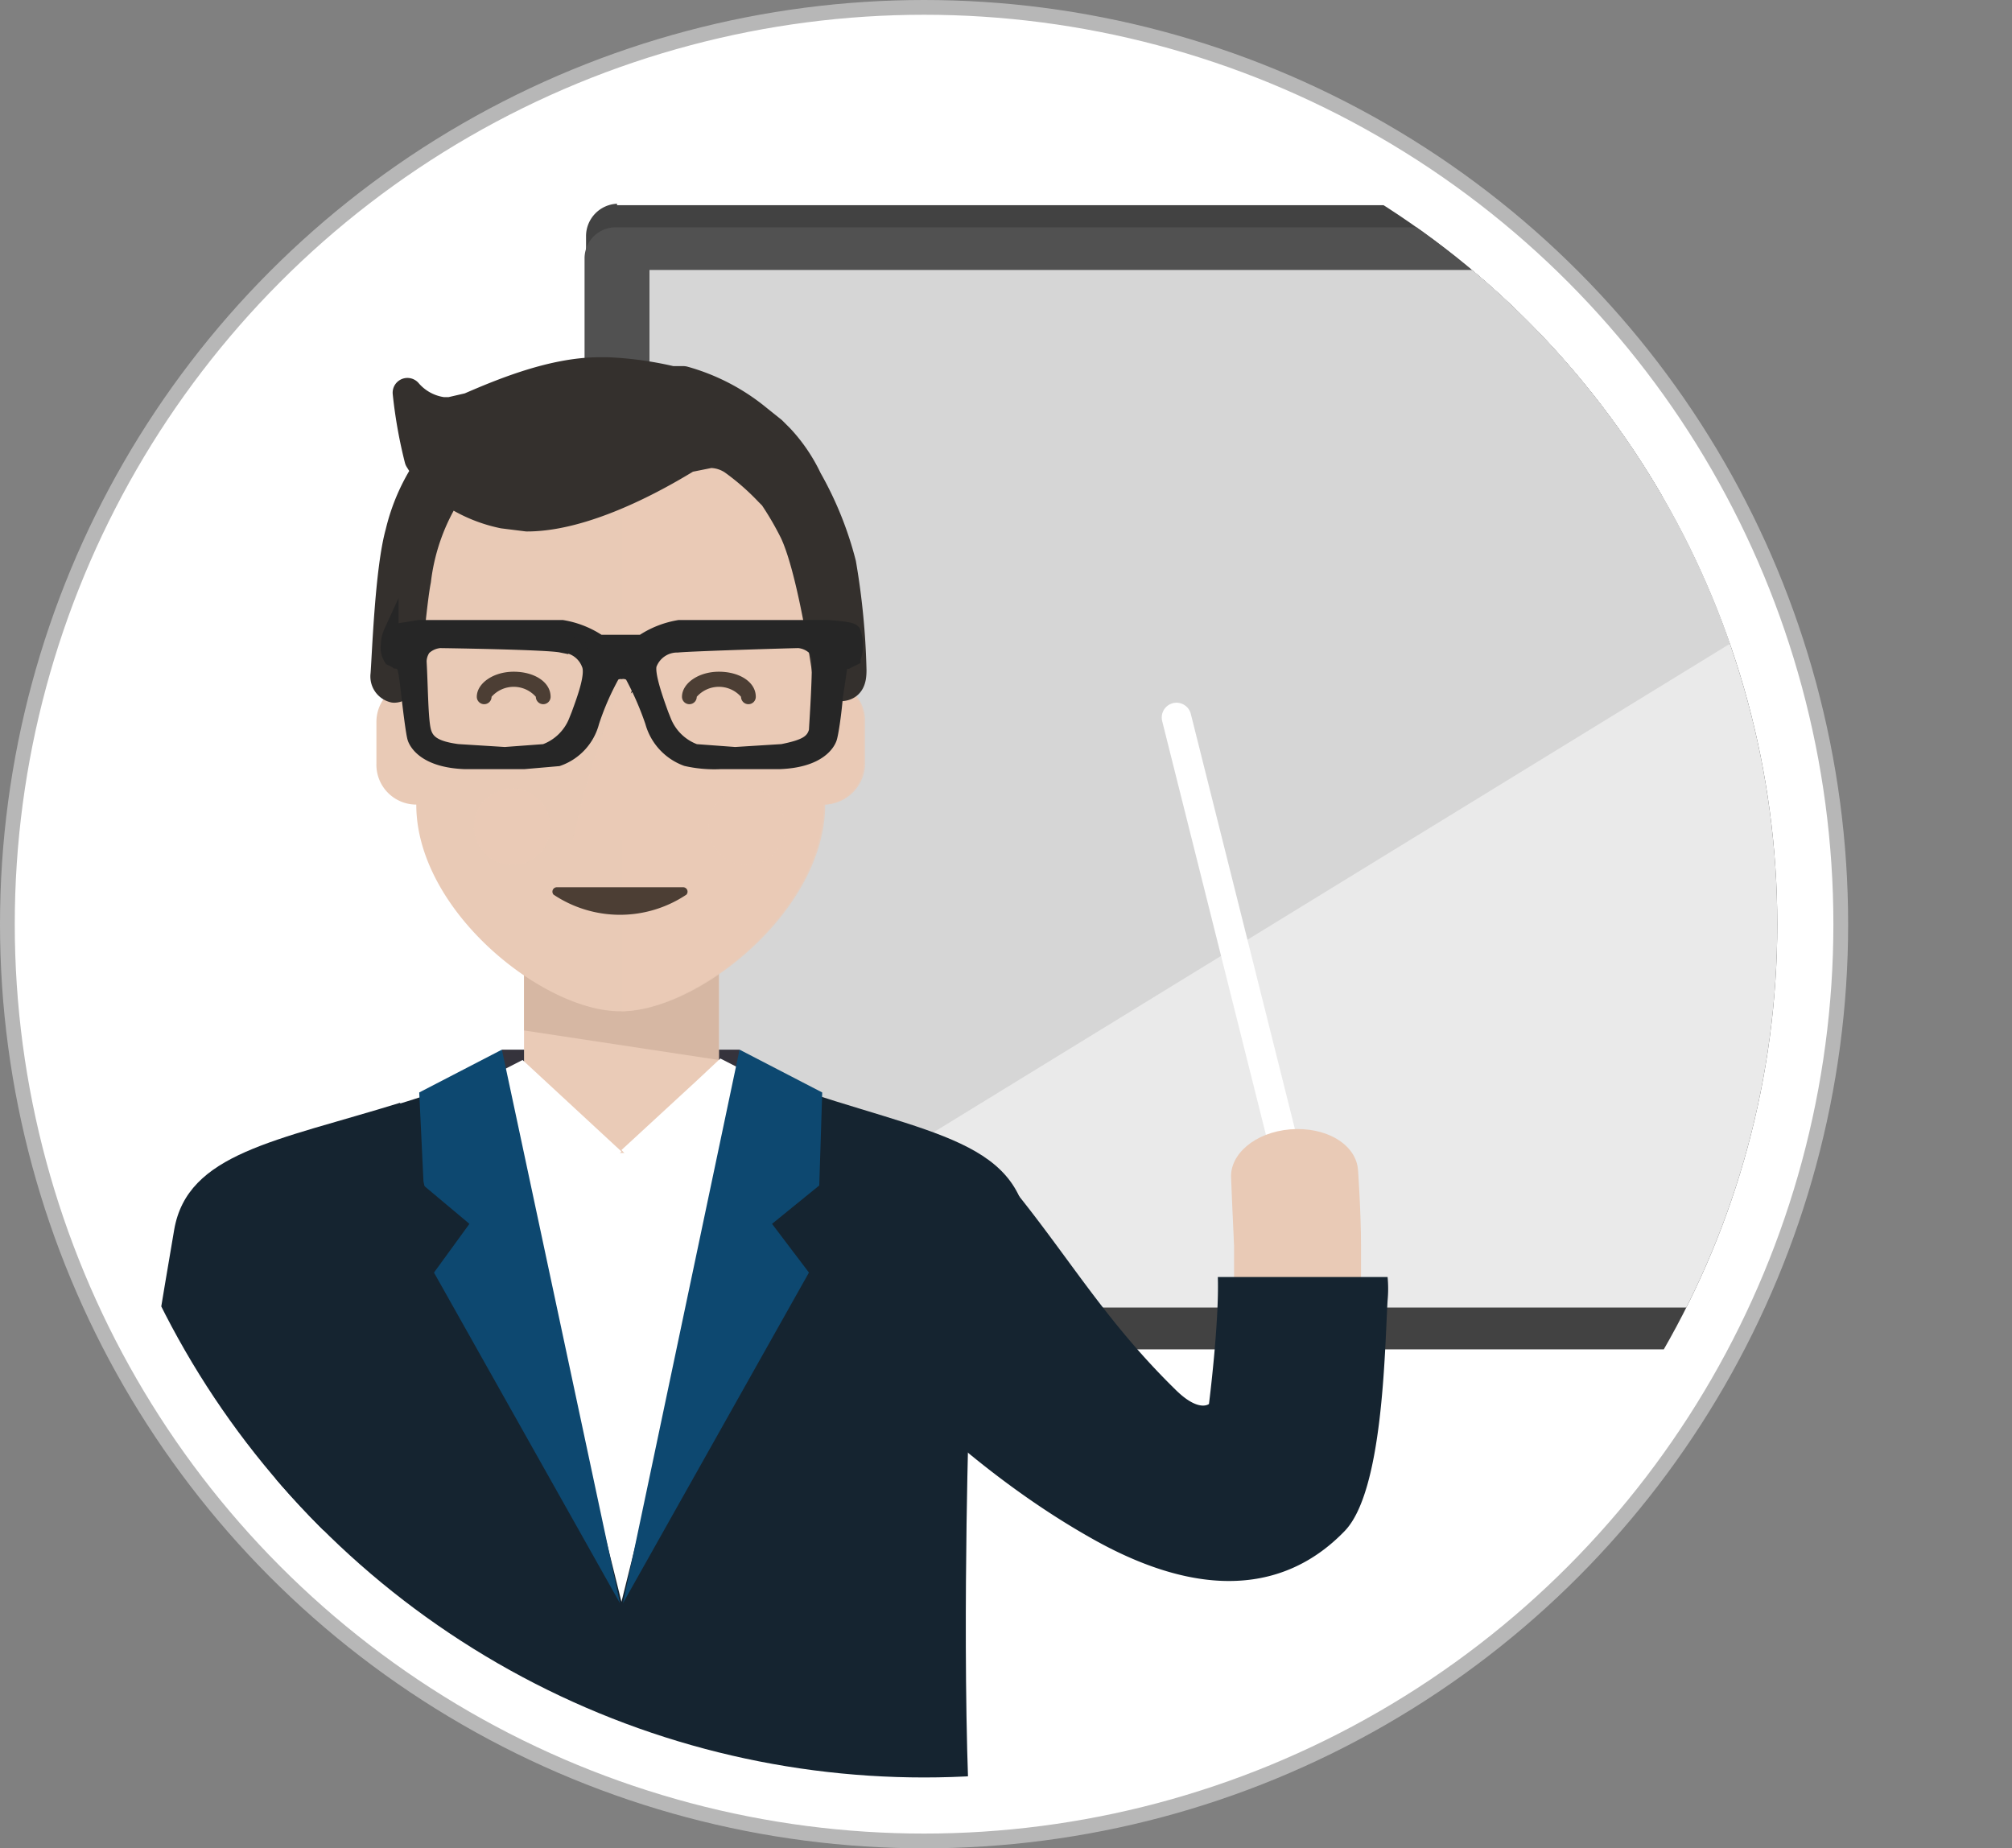 <svg xmlns="http://www.w3.org/2000/svg" xmlns:xlink="http://www.w3.org/1999/xlink" viewBox="0 0 136.3 125.2"><rect x="0" y="0" width="136.3" height="125.2" fill="#808080" stroke="none"/><defs><style>.cls-1,.cls-9{fill:none;}.cls-2{isolation:isolate;}.cls-13,.cls-3{fill:#fff;}.cls-3{stroke:#b7b7b7;}.cls-19,.cls-3{stroke-miterlimit:10;}.cls-4{clip-path:url(#clip-path);}.cls-5{fill:#424242;}.cls-5,.cls-6,.cls-8{fill-rule:evenodd;}.cls-6{fill:#515151;}.cls-7{fill:#eaeaea;}.cls-8{fill:#d6d6d6;}.cls-9{stroke:#fff;}.cls-18,.cls-9{stroke-linecap:round;stroke-linejoin:round;stroke-width:2px;}.cls-10{fill:#35333c;}.cls-11{fill:#eacbb7;}.cls-12{fill:#d6b7a3;}.cls-12,.cls-17{mix-blend-mode:multiply;}.cls-14{fill:#152430;}.cls-15{fill:#0d4870;}.cls-16,.cls-17{fill:#e9cab6;}.cls-17{opacity:0.8;}.cls-18{fill:#34302d;stroke:#34302d;}.cls-19{fill:#262626;stroke:#262626;}.cls-20{fill:#4c3e34;}</style><clipPath id="clip-path" transform="translate(-296.2 -216.3)"><circle class="cls-1" cx="358.8" cy="278.9" r="57.8"/></clipPath></defs><title>teachers</title><g class="cls-2"><g id="Layer_1" data-name="Layer 1"><circle class="cls-3" cx="62.6" cy="62.6" r="62.1"/><g class="cls-4"><path class="cls-5" d="M338,230.2h92.4a2.2,2.2,0,0,1,2.1,2.2v73.1a2.2,2.2,0,0,1-2.1,2.2H338a2.2,2.2,0,0,1-2.1-2.2V232.3a2.2,2.2,0,0,1,2.1-2.2h0Z" transform="translate(-296.2 -216.3)"/><path class="cls-6" d="M338,231.7h92.4c1.3,0,2.8,1.8,1.8,2.4-57.8,36.8-35.8,35.6-93.7,73.4-1,.6-2.7-0.6-2.7-2V233.8a2.1,2.1,0,0,1,2.1-2.1h0Z" transform="translate(-296.2 -216.3)"/><rect class="cls-7" x="44" y="18.3" width="87.9" height="70.27"/><polygon class="cls-8" points="44 18.3 131.9 18.3 124.7 39 44 88.5 44 18.3"/><line class="cls-9" x1="87.7" y1="80.5" x2="79.7" y2="48.6"/><rect class="cls-10" x="34" y="71.1" width="16.1" height="6.85"/><polygon class="cls-11" points="50.7 73.2 48.7 72.2 48.7 65.7 35.5 65.7 35.5 72.2 33.4 73.1 34 91.7 35.5 91.7 35.5 94.5 48.7 94.5 48.7 91.7 50.2 91.7 50.7 73.2"/><polygon class="cls-12" points="35.5 65.7 35.5 69.8 48.7 71.8 48.7 65.7 35.5 65.7"/><path class="cls-13" d="M329.5,289.5l0.5,1.8c0.8,2.4,3,3.1,8.2,3.1s8.1-1.7,8.7-3.9l0.3-1c10.7,4,7.4,37.7,7.4,37.7v6.9H321l0.5-6.9S318.7,293.5,329.5,289.5Z" transform="translate(-296.2 -216.3)"/><path class="cls-13" d="M338.3,294.2l4.1,4.3,6.9-8.3-4.3-2.2-1.6,1.5Z" transform="translate(-296.2 -216.3)"/><polygon class="cls-13" points="35.4 71.8 42.1 78 38 82.2 31.1 74 35.4 71.8"/><path class="cls-14" d="M314.6,338.4c0.7-10.7.2-24.9,0.2-24.9s-5.7-4.3-4-14.3c1.1-6.2,7.9-6.2,18.6-10.2l8.9,35.8,8.9-35.8c10.7,4,17.6,4,18.6,10.2,1.7,10-4,14.3-4,14.3s-0.5,17.2.2,27.9" transform="translate(-296.2 -216.3)"/><polygon class="cls-15" points="55.7 74 55.5 80.3 52.3 82.9 54.8 86.2 42.2 108.6 50.1 71.1 55.7 74"/><polygon class="cls-15" points="28.4 74 28.7 80.3 31.8 82.9 29.4 86.2 42 108.6 34 71.1 28.4 74"/><line class="cls-14" x1="15.2" y1="123.8" x2="8.7" y2="124.9"/><path class="cls-14" d="M313.5,332.9c1.6-10.2,2.3-5.7,2.4-5.8l9.3-29.5c-0.1-.3-1.1-4.7-1.9-6.6-8.4,2.6-14.4,3.4-15.3,8.6-1.7,10-3.6,21.3-4.7,33.4" transform="translate(-296.2 -216.3)"/><path class="cls-16" d="M379.6,296.1s0.1,2.6.2,4.6v4l8.6,0.8v-4.8c0-2.3-.2-5.1-0.2-5.1-0.1-1.8-2.2-3-4.6-2.8S379.5,294.5,379.6,296.1Z" transform="translate(-296.2 -216.3)"/><path class="cls-14" d="M390.2,304.4c-0.2,3.4-.3,12.9-2.9,15.6s-7.7,5.7-16.8.7c-7.6-4.2-14.3-10.6-19.4-16.6l12.2-9.1c4.8,5.5,7.2,10.2,12.5,15.4,1.6,1.6,2.3,1,2.3,1s0.7-5.5.6-8.6h11.5A8.4,8.4,0,0,1,390.2,304.4Z" transform="translate(-296.2 -216.3)"/><path class="cls-16" d="M352.8,262.5l0.4-5.8c0-7.6-7.3-13.8-14.9-13.8s-14.9,6.2-14.9,13.8l0.4,5.8a2.7,2.7,0,0,0-1.1.6,2.7,2.7,0,0,0-1,2.1V268a2.7,2.7,0,0,0,2.7,2.8c0,7.2,8.6,14,13.8,14s13.8-6.8,13.8-14a2.8,2.8,0,0,0,2.7-2.8v-2.9A2.7,2.7,0,0,0,352.8,262.5Z" transform="translate(-296.2 -216.3)"/><path class="cls-17" d="M352.8,262.5l0.4-5.8c0-7.6-7.3-13.8-14.9-13.8h0v19.8a57.4,57.4,0,0,0-3.3,10.5h3.3v11.6h0c5.2,0,13.8-6.8,13.8-14a2.8,2.8,0,0,0,2.7-2.8v-2.9A2.7,2.7,0,0,0,352.8,262.5Z" transform="translate(-296.2 -216.3)"/><path class="cls-18" d="M353.2,254.5a23.1,23.1,0,0,0-2.3-5.7,10.9,10.9,0,0,0-1.9-2.8l-0.5-.5-1-.8a13.6,13.6,0,0,0-5-2.6h-0.8a23.3,23.3,0,0,0-4.3-.6h-0.6c-3.1,0-6.5,1.4-8.8,2.4l-1.3.3h-0.5a3.8,3.8,0,0,1-2.4-1.3h0a31.6,31.6,0,0,0,.8,4.5l0.5,0.8a13.3,13.3,0,0,0-1.8,4.2c-0.7,2.5-.9,8.3-1,9.6a0.8,0.8,0,0,0,.6.9c0.6,0,.8-1,0.8-1s0.4-4.8.7-6.3a14.3,14.3,0,0,1,2.2-6.1,9.9,9.9,0,0,0,3.7,1.6l1.6,0.2c4.8,0,10.8-4,10.9-4l1.5-.3a2.8,2.8,0,0,1,1.6.5,17,17,0,0,1,2.4,2.1h0l0.3,0.3a21.3,21.3,0,0,1,1.4,2.4c1.1,2.3,2,8,2.2,9.4s0.2,1.1.9,1.1,0.8-.5.8-1.1A49.1,49.1,0,0,0,353.2,254.5Z" transform="translate(-296.2 -216.3)"/><path class="cls-19" d="M350.7,258.8h-8.5a6.3,6.3,0,0,0-2.5,1h-2.9a6.3,6.3,0,0,0-2.5-1h-9.7l-1.9.3a2.2,2.2,0,0,0-.2.9,1.3,1.3,0,0,0,.2.9l0.4,0.2a0.6,0.6,0,0,1,.5.4c0.1,0.3.2,1.1,0.3,2s0.3,2.5.4,2.8,0.7,1.5,3.4,1.6h4l2.3-.2a3.6,3.6,0,0,0,2.3-2.5,18.2,18.2,0,0,1,1.4-3.2,0.8,0.8,0,0,1,.6-0.2,0.9,0.9,0,0,1,.7.2,20.6,20.6,0,0,1,1.4,3.2,3.7,3.7,0,0,0,2.3,2.5,8.6,8.6,0,0,0,2.3.2h4c2.7-.1,3.3-1.3,3.4-1.6s0.3-1.6.4-2.8l0.3-2a0.5,0.5,0,0,1,.5-0.4l0.4-.2a2.5,2.5,0,0,0,0-1.8c-0.1-.1-0.3-0.2-1.7-0.3h-1.5Zm-15.3,5.9-0.2.5a3.6,3.6,0,0,1-2.1,2l-2.7.2-3.2-.2c-1.5-.2-2.1-0.6-2.3-1.4s-0.2-2.9-.3-4.7a1.6,1.6,0,0,1,.3-0.9,1.8,1.8,0,0,1,1.1-.5c0.1,0,7.2.1,8.2,0.3a2,2,0,0,1,1.9,1.3C336.4,262,335.8,263.6,335.4,264.7Zm16.1,1.1c-0.2.8-.8,1.1-2.3,1.4l-3.2.2-2.7-.2a3.6,3.6,0,0,1-2.1-2l-0.2-.5c-0.4-1.1-1-2.8-.8-3.4h0a2,2,0,0,1,1.9-1.3c1.1-.1,7.9-0.3,8.2-0.3a1.8,1.8,0,0,1,1.1.5,1.6,1.6,0,0,1,.3.9C351.7,262.9,351.5,265.6,351.5,265.8Z" transform="translate(-296.2 -216.3)"/><path class="cls-20" d="M333.9,276.4h8.6a0.3,0.3,0,0,1,.2.5,8.1,8.1,0,0,1-9,0A0.3,0.3,0,0,1,333.9,276.4Z" transform="translate(-296.2 -216.3)"/><path class="cls-20" d="M333,264a0.5,0.5,0,0,1-.5-0.5,2,2,0,0,0-3,0,0.5,0.5,0,1,1-1,0c0-.9,1.1-1.7,2.5-1.7s2.5,0.7,2.5,1.7A0.5,0.5,0,0,1,333,264Z" transform="translate(-296.2 -216.3)"/><path class="cls-20" d="M346.9,264a0.5,0.5,0,0,1-.5-0.5,2,2,0,0,0-3,0,0.5,0.5,0,1,1-1,0c0-.9,1.1-1.7,2.5-1.7s2.5,0.7,2.5,1.7A0.5,0.5,0,0,1,346.9,264Z" transform="translate(-296.2 -216.3)"/><circle class="cls-17" cx="50.6" cy="56" r="2.6"/><circle class="cls-17" cx="34.7" cy="56" r="2.6"/></g></g></g></svg>